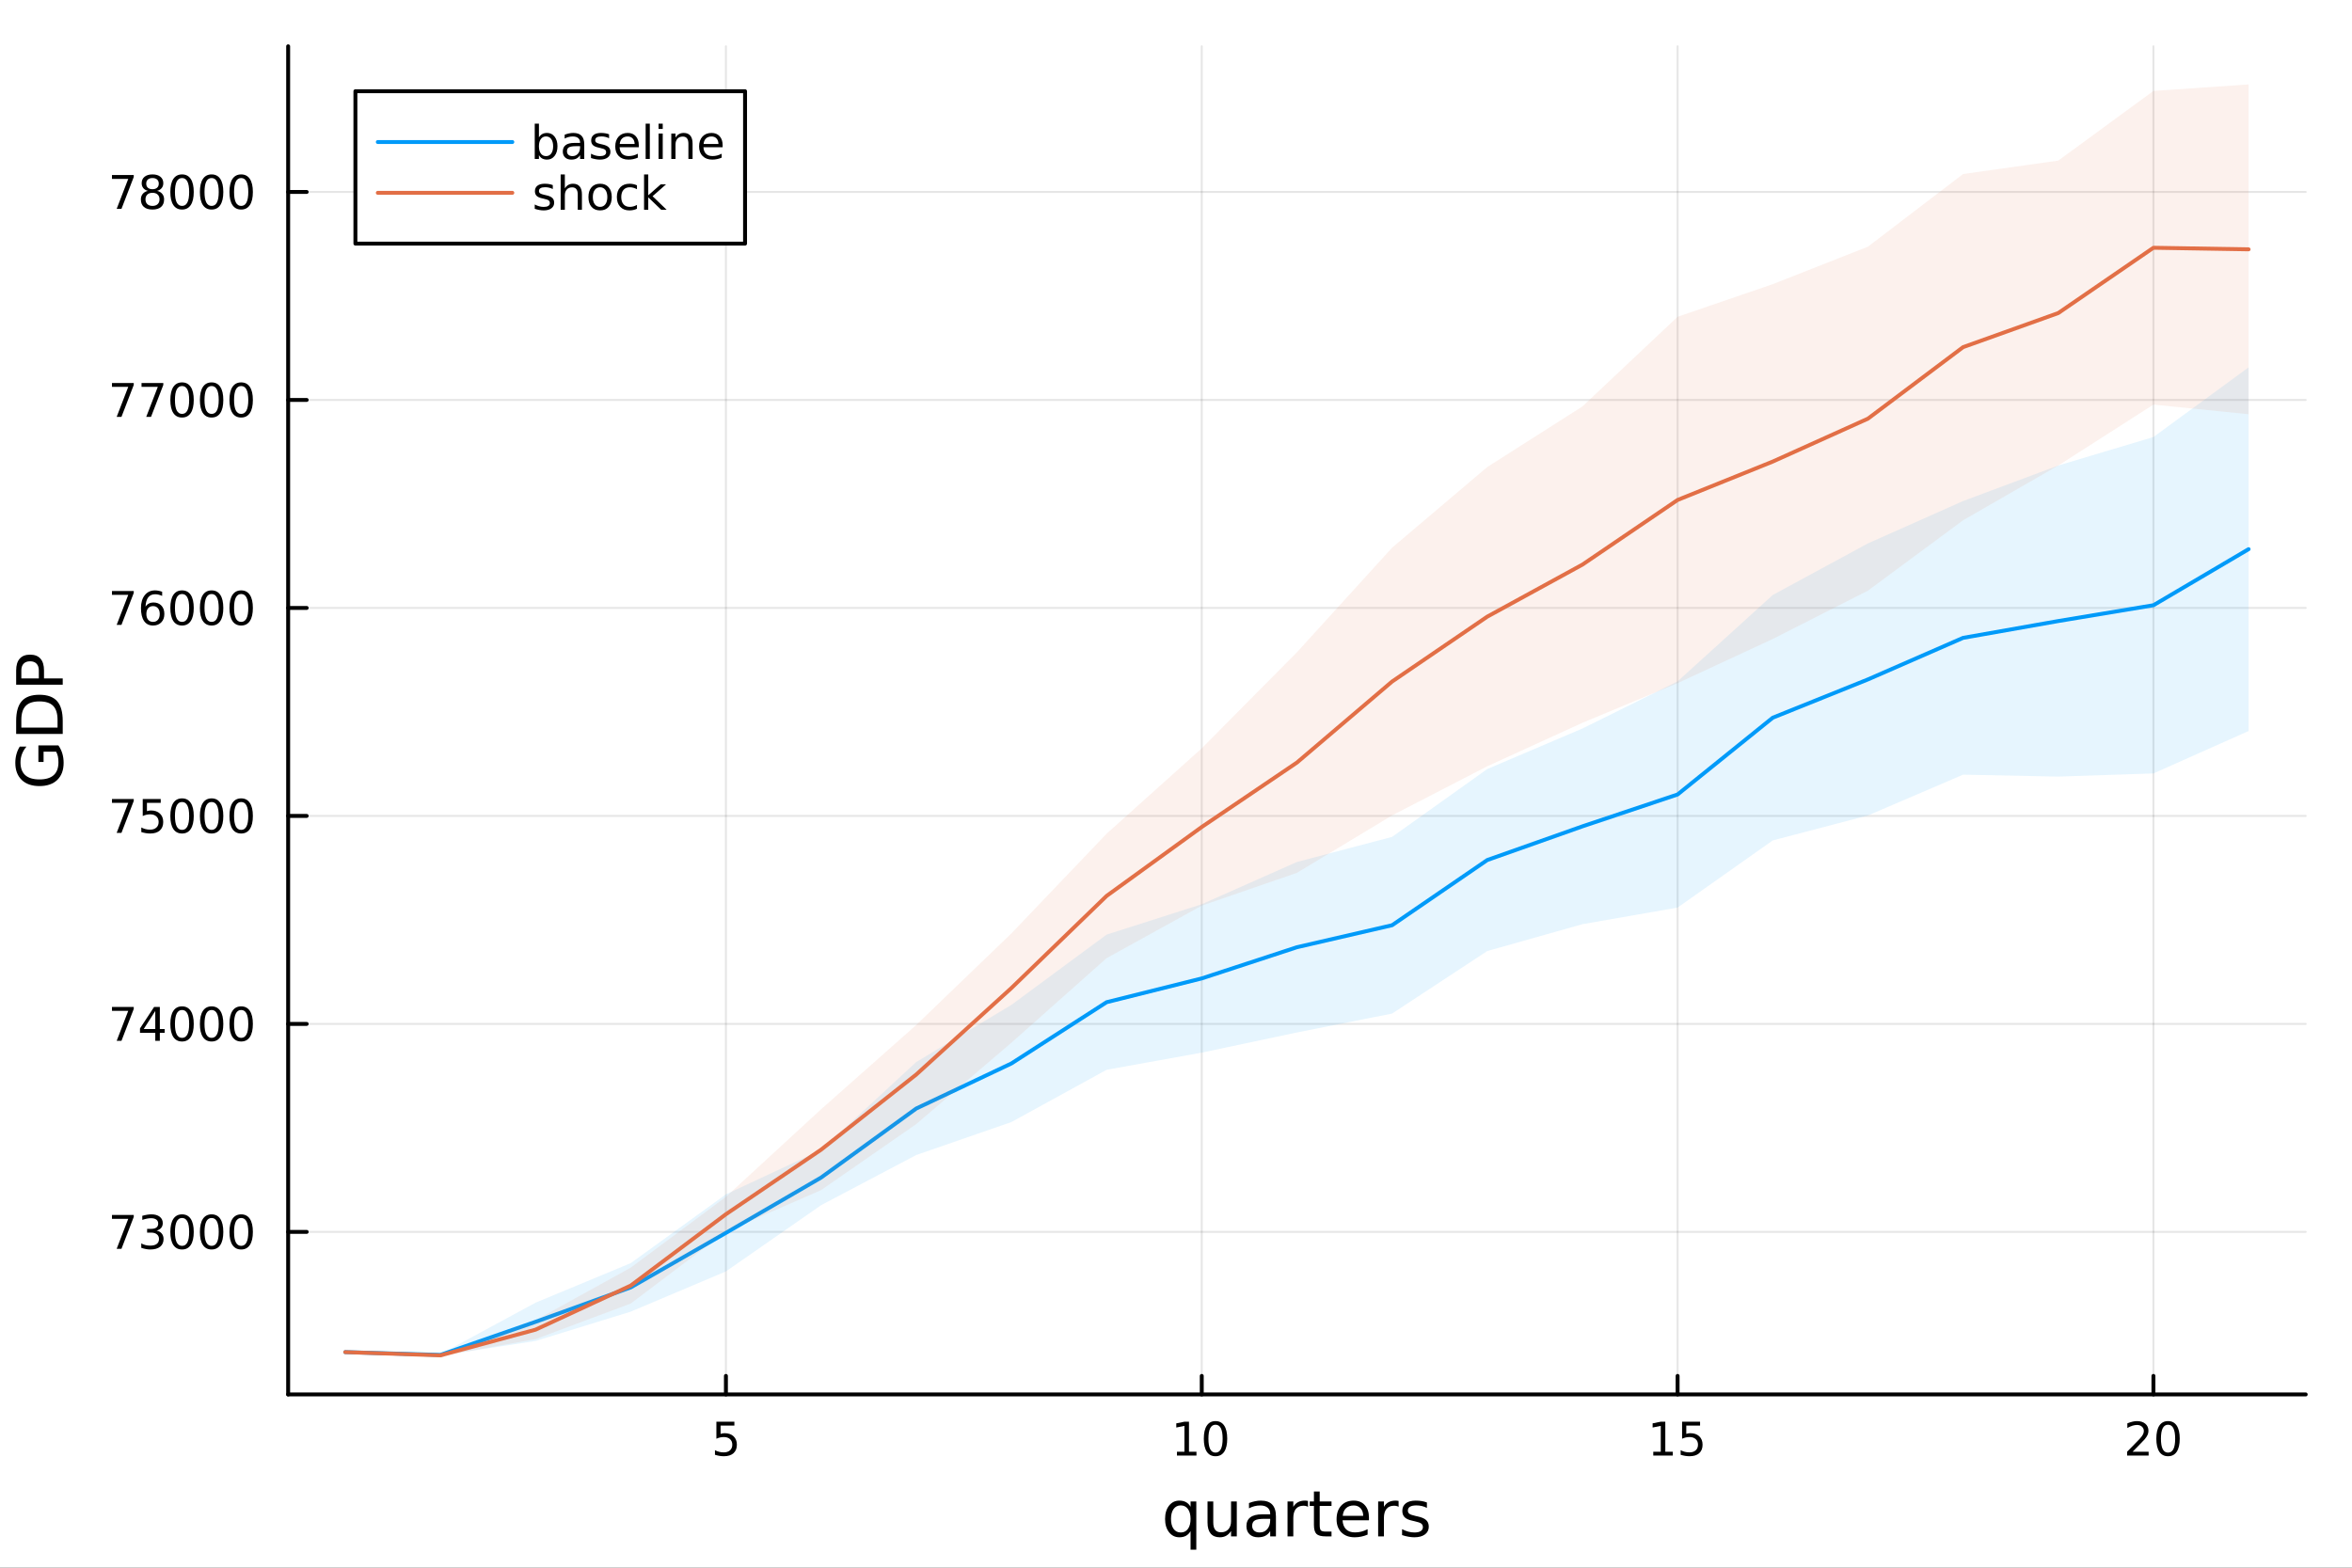 <?xml version="1.0" encoding="utf-8"?>
<svg xmlns="http://www.w3.org/2000/svg" xmlns:xlink="http://www.w3.org/1999/xlink" width="600" height="400" viewBox="0 0 2400 1600">
<rect x="0" y="0" width="2400" height="1600" fill="#333333" stroke="none"/>
<defs>
  <clipPath id="clip060">
    <rect x="0" y="0" width="2400" height="1600"/>
  </clipPath>
</defs>
<path clip-path="url(#clip060)" d="M0 1600 L2400 1600 L2400 0 L0 0  Z" fill="#ffffff" fill-rule="evenodd" fill-opacity="1"/>
<defs>
  <clipPath id="clip061">
    <rect x="480" y="0" width="1681" height="1600"/>
  </clipPath>
</defs>
<path clip-path="url(#clip060)" d="M294.033 1423.18 L2352.76 1423.18 L2352.76 47.244 L294.033 47.244  Z" fill="#ffffff" fill-rule="evenodd" fill-opacity="1"/>
<defs>
  <clipPath id="clip062">
    <rect x="294" y="47" width="2060" height="1377"/>
  </clipPath>
</defs>
<polyline clip-path="url(#clip062)" style="stroke:#000000; stroke-linecap:round; stroke-linejoin:round; stroke-width:2; stroke-opacity:0.1; fill:none" points="740.737,1423.18 740.737,47.244 "/>
<polyline clip-path="url(#clip062)" style="stroke:#000000; stroke-linecap:round; stroke-linejoin:round; stroke-width:2; stroke-opacity:0.1; fill:none" points="1226.28,1423.18 1226.28,47.244 "/>
<polyline clip-path="url(#clip062)" style="stroke:#000000; stroke-linecap:round; stroke-linejoin:round; stroke-width:2; stroke-opacity:0.1; fill:none" points="1711.83,1423.18 1711.83,47.244 "/>
<polyline clip-path="url(#clip062)" style="stroke:#000000; stroke-linecap:round; stroke-linejoin:round; stroke-width:2; stroke-opacity:0.1; fill:none" points="2197.38,1423.18 2197.38,47.244 "/>
<polyline clip-path="url(#clip062)" style="stroke:#000000; stroke-linecap:round; stroke-linejoin:round; stroke-width:2; stroke-opacity:0.1; fill:none" points="294.033,1257.29 2352.76,1257.29 "/>
<polyline clip-path="url(#clip062)" style="stroke:#000000; stroke-linecap:round; stroke-linejoin:round; stroke-width:2; stroke-opacity:0.1; fill:none" points="294.033,1045.02 2352.76,1045.02 "/>
<polyline clip-path="url(#clip062)" style="stroke:#000000; stroke-linecap:round; stroke-linejoin:round; stroke-width:2; stroke-opacity:0.1; fill:none" points="294.033,832.74 2352.76,832.74 "/>
<polyline clip-path="url(#clip062)" style="stroke:#000000; stroke-linecap:round; stroke-linejoin:round; stroke-width:2; stroke-opacity:0.1; fill:none" points="294.033,620.464 2352.76,620.464 "/>
<polyline clip-path="url(#clip062)" style="stroke:#000000; stroke-linecap:round; stroke-linejoin:round; stroke-width:2; stroke-opacity:0.1; fill:none" points="294.033,408.188 2352.76,408.188 "/>
<polyline clip-path="url(#clip062)" style="stroke:#000000; stroke-linecap:round; stroke-linejoin:round; stroke-width:2; stroke-opacity:0.1; fill:none" points="294.033,195.912 2352.76,195.912 "/>
<polyline clip-path="url(#clip060)" style="stroke:#000000; stroke-linecap:round; stroke-linejoin:round; stroke-width:4; stroke-opacity:1; fill:none" points="294.033,1423.18 2352.76,1423.18 "/>
<polyline clip-path="url(#clip060)" style="stroke:#000000; stroke-linecap:round; stroke-linejoin:round; stroke-width:4; stroke-opacity:1; fill:none" points="740.737,1423.18 740.737,1404.28 "/>
<polyline clip-path="url(#clip060)" style="stroke:#000000; stroke-linecap:round; stroke-linejoin:round; stroke-width:4; stroke-opacity:1; fill:none" points="1226.28,1423.18 1226.28,1404.28 "/>
<polyline clip-path="url(#clip060)" style="stroke:#000000; stroke-linecap:round; stroke-linejoin:round; stroke-width:4; stroke-opacity:1; fill:none" points="1711.83,1423.18 1711.83,1404.28 "/>
<polyline clip-path="url(#clip060)" style="stroke:#000000; stroke-linecap:round; stroke-linejoin:round; stroke-width:4; stroke-opacity:1; fill:none" points="2197.38,1423.18 2197.38,1404.28 "/>
<path clip-path="url(#clip060)" d="M731.014 1451.02 L749.371 1451.02 L749.371 1454.96 L735.297 1454.96 L735.297 1463.43 Q736.315 1463.08 737.334 1462.92 Q738.352 1462.73 739.371 1462.73 Q745.158 1462.73 748.538 1465.9 Q751.917 1469.08 751.917 1474.49 Q751.917 1480.07 748.445 1483.17 Q744.973 1486.25 738.653 1486.25 Q736.477 1486.25 734.209 1485.88 Q731.964 1485.51 729.556 1484.77 L729.556 1480.07 Q731.639 1481.2 733.862 1481.76 Q736.084 1482.32 738.561 1482.32 Q742.565 1482.32 744.903 1480.21 Q747.241 1478.1 747.241 1474.49 Q747.241 1470.88 744.903 1468.77 Q742.565 1466.67 738.561 1466.67 Q736.686 1466.67 734.811 1467.08 Q732.959 1467.5 731.014 1468.38 L731.014 1451.02 Z" fill="#000000" fill-rule="nonzero" fill-opacity="1" /><path clip-path="url(#clip060)" d="M1200.97 1481.64 L1208.61 1481.64 L1208.61 1455.28 L1200.3 1456.95 L1200.3 1452.69 L1208.56 1451.02 L1213.24 1451.02 L1213.24 1481.64 L1220.88 1481.64 L1220.88 1485.58 L1200.97 1485.58 L1200.97 1481.64 Z" fill="#000000" fill-rule="nonzero" fill-opacity="1" /><path clip-path="url(#clip060)" d="M1240.32 1454.1 Q1236.71 1454.1 1234.88 1457.66 Q1233.08 1461.2 1233.08 1468.33 Q1233.08 1475.44 1234.88 1479.01 Q1236.71 1482.55 1240.32 1482.55 Q1243.96 1482.55 1245.76 1479.01 Q1247.59 1475.44 1247.59 1468.33 Q1247.59 1461.2 1245.76 1457.66 Q1243.96 1454.1 1240.32 1454.1 M1240.32 1450.39 Q1246.13 1450.39 1249.19 1455 Q1252.27 1459.58 1252.27 1468.33 Q1252.27 1477.06 1249.19 1481.67 Q1246.13 1486.25 1240.32 1486.25 Q1234.51 1486.25 1231.44 1481.67 Q1228.38 1477.06 1228.38 1468.33 Q1228.38 1459.58 1231.44 1455 Q1234.51 1450.39 1240.32 1450.39 Z" fill="#000000" fill-rule="nonzero" fill-opacity="1" /><path clip-path="url(#clip060)" d="M1687.02 1481.64 L1694.66 1481.64 L1694.66 1455.28 L1686.35 1456.95 L1686.35 1452.69 L1694.61 1451.02 L1699.29 1451.02 L1699.29 1481.64 L1706.93 1481.64 L1706.93 1485.58 L1687.02 1485.58 L1687.02 1481.64 Z" fill="#000000" fill-rule="nonzero" fill-opacity="1" /><path clip-path="url(#clip060)" d="M1716.42 1451.02 L1734.77 1451.02 L1734.77 1454.96 L1720.7 1454.96 L1720.7 1463.43 Q1721.72 1463.08 1722.74 1462.92 Q1723.75 1462.73 1724.77 1462.73 Q1730.56 1462.73 1733.94 1465.9 Q1737.32 1469.08 1737.32 1474.49 Q1737.32 1480.07 1733.85 1483.17 Q1730.37 1486.25 1724.05 1486.25 Q1721.88 1486.25 1719.61 1485.88 Q1717.36 1485.51 1714.96 1484.77 L1714.96 1480.07 Q1717.04 1481.2 1719.26 1481.76 Q1721.49 1482.32 1723.96 1482.32 Q1727.97 1482.32 1730.3 1480.21 Q1732.64 1478.1 1732.64 1474.49 Q1732.64 1470.88 1730.3 1468.77 Q1727.97 1466.67 1723.96 1466.67 Q1722.09 1466.67 1720.21 1467.08 Q1718.36 1467.5 1716.42 1468.38 L1716.42 1451.02 Z" fill="#000000" fill-rule="nonzero" fill-opacity="1" /><path clip-path="url(#clip060)" d="M2176.15 1481.64 L2192.47 1481.64 L2192.47 1485.58 L2170.53 1485.58 L2170.53 1481.64 Q2173.19 1478.89 2177.77 1474.26 Q2182.38 1469.61 2183.56 1468.27 Q2185.81 1465.74 2186.69 1464.01 Q2187.59 1462.25 2187.59 1460.56 Q2187.59 1457.8 2185.64 1456.07 Q2183.72 1454.33 2180.62 1454.33 Q2178.42 1454.33 2175.97 1455.09 Q2173.54 1455.86 2170.76 1457.41 L2170.76 1452.69 Q2173.58 1451.55 2176.04 1450.97 Q2178.49 1450.39 2180.53 1450.39 Q2185.9 1450.39 2189.09 1453.08 Q2192.29 1455.77 2192.29 1460.26 Q2192.29 1462.39 2191.48 1464.31 Q2190.69 1466.2 2188.58 1468.8 Q2188.01 1469.47 2184.9 1472.69 Q2181.8 1475.88 2176.15 1481.64 Z" fill="#000000" fill-rule="nonzero" fill-opacity="1" /><path clip-path="url(#clip060)" d="M2212.29 1454.1 Q2208.68 1454.1 2206.85 1457.66 Q2205.04 1461.2 2205.04 1468.33 Q2205.04 1475.44 2206.85 1479.01 Q2208.68 1482.55 2212.29 1482.55 Q2215.92 1482.55 2217.73 1479.01 Q2219.56 1475.44 2219.56 1468.33 Q2219.56 1461.2 2217.73 1457.66 Q2215.92 1454.1 2212.29 1454.1 M2212.29 1450.39 Q2218.1 1450.39 2221.15 1455 Q2224.23 1459.58 2224.23 1468.33 Q2224.23 1477.06 2221.15 1481.67 Q2218.1 1486.25 2212.29 1486.25 Q2206.48 1486.25 2203.4 1481.67 Q2200.34 1477.06 2200.34 1468.33 Q2200.34 1459.58 2203.4 1455 Q2206.48 1450.39 2212.29 1450.39 Z" fill="#000000" fill-rule="nonzero" fill-opacity="1" /><path clip-path="url(#clip060)" d="M1194.9 1550.25 Q1194.9 1556.71 1197.54 1560.4 Q1200.22 1564.07 1204.86 1564.07 Q1209.51 1564.07 1212.19 1560.4 Q1214.86 1556.71 1214.86 1550.25 Q1214.86 1543.79 1212.19 1540.13 Q1209.51 1536.44 1204.86 1536.44 Q1200.22 1536.44 1197.54 1540.13 Q1194.9 1543.79 1194.9 1550.25 M1214.86 1562.7 Q1213.01 1565.88 1210.18 1567.44 Q1207.38 1568.97 1203.43 1568.97 Q1196.97 1568.97 1192.9 1563.81 Q1188.86 1558.65 1188.86 1550.25 Q1188.86 1541.85 1192.9 1536.69 Q1196.97 1531.54 1203.43 1531.54 Q1207.38 1531.54 1210.18 1533.1 Q1213.01 1534.62 1214.86 1537.81 L1214.86 1532.4 L1220.72 1532.4 L1220.72 1581.6 L1214.86 1581.6 L1214.86 1562.7 Z" fill="#000000" fill-rule="nonzero" fill-opacity="1" /><path clip-path="url(#clip060)" d="M1232.17 1553.98 L1232.17 1532.4 L1238.03 1532.4 L1238.03 1553.75 Q1238.03 1558.81 1240 1561.36 Q1241.98 1563.87 1245.92 1563.87 Q1250.67 1563.87 1253.4 1560.85 Q1256.17 1557.83 1256.17 1552.61 L1256.17 1532.4 L1262.03 1532.4 L1262.03 1568.04 L1256.17 1568.04 L1256.17 1562.57 Q1254.04 1565.82 1251.21 1567.41 Q1248.41 1568.97 1244.68 1568.97 Q1238.54 1568.97 1235.36 1565.15 Q1232.17 1561.33 1232.17 1553.98 M1246.91 1531.54 L1246.91 1531.54 Z" fill="#000000" fill-rule="nonzero" fill-opacity="1" /><path clip-path="url(#clip060)" d="M1290.29 1550.12 Q1283.19 1550.12 1280.46 1551.75 Q1277.72 1553.37 1277.72 1557.29 Q1277.72 1560.4 1279.76 1562.25 Q1281.83 1564.07 1285.36 1564.07 Q1290.23 1564.07 1293.16 1560.63 Q1296.12 1557.16 1296.12 1551.43 L1296.12 1550.12 L1290.29 1550.12 M1301.97 1547.71 L1301.97 1568.04 L1296.12 1568.04 L1296.12 1562.63 Q1294.11 1565.88 1291.12 1567.44 Q1288.13 1568.97 1283.8 1568.97 Q1278.33 1568.97 1275.08 1565.91 Q1271.86 1562.82 1271.86 1557.67 Q1271.86 1551.65 1275.87 1548.6 Q1279.92 1545.54 1287.91 1545.54 L1296.12 1545.54 L1296.12 1544.97 Q1296.12 1540.93 1293.44 1538.73 Q1290.8 1536.5 1286 1536.5 Q1282.94 1536.5 1280.04 1537.23 Q1277.15 1537.97 1274.47 1539.43 L1274.47 1534.02 Q1277.69 1532.78 1280.71 1532.17 Q1283.74 1531.54 1286.6 1531.54 Q1294.33 1531.54 1298.15 1535.55 Q1301.97 1539.56 1301.97 1547.71 Z" fill="#000000" fill-rule="nonzero" fill-opacity="1" /><path clip-path="url(#clip060)" d="M1334.69 1537.87 Q1333.71 1537.3 1332.53 1537.04 Q1331.38 1536.76 1329.98 1536.76 Q1325.02 1536.76 1322.34 1540 Q1319.7 1543.22 1319.7 1549.27 L1319.7 1568.04 L1313.81 1568.04 L1313.81 1532.4 L1319.7 1532.4 L1319.7 1537.93 Q1321.55 1534.69 1324.51 1533.13 Q1327.47 1531.54 1331.7 1531.54 Q1332.31 1531.54 1333.04 1531.63 Q1333.77 1531.7 1334.66 1531.85 L1334.69 1537.87 Z" fill="#000000" fill-rule="nonzero" fill-opacity="1" /><path clip-path="url(#clip060)" d="M1346.63 1522.27 L1346.63 1532.4 L1358.69 1532.4 L1358.69 1536.95 L1346.63 1536.95 L1346.63 1556.3 Q1346.63 1560.66 1347.81 1561.9 Q1349.02 1563.14 1352.68 1563.14 L1358.69 1563.14 L1358.69 1568.04 L1352.68 1568.04 Q1345.9 1568.04 1343.32 1565.53 Q1340.74 1562.98 1340.74 1556.3 L1340.74 1536.95 L1336.44 1536.95 L1336.44 1532.4 L1340.74 1532.4 L1340.74 1522.27 L1346.63 1522.27 Z" fill="#000000" fill-rule="nonzero" fill-opacity="1" /><path clip-path="url(#clip060)" d="M1396.89 1548.76 L1396.89 1551.62 L1369.96 1551.62 Q1370.34 1557.67 1373.59 1560.85 Q1376.87 1564 1382.69 1564 Q1386.06 1564 1389.22 1563.17 Q1392.4 1562.35 1395.52 1560.69 L1395.52 1566.23 Q1392.37 1567.57 1389.06 1568.27 Q1385.75 1568.97 1382.34 1568.97 Q1373.81 1568.97 1368.81 1564 Q1363.85 1559.04 1363.85 1550.57 Q1363.85 1541.82 1368.56 1536.69 Q1373.3 1531.54 1381.32 1531.54 Q1388.52 1531.54 1392.68 1536.18 Q1396.89 1540.8 1396.89 1548.76 M1391.03 1547.04 Q1390.97 1542.23 1388.32 1539.37 Q1385.71 1536.5 1381.39 1536.5 Q1376.48 1536.5 1373.52 1539.27 Q1370.6 1542.04 1370.15 1547.07 L1391.03 1547.04 Z" fill="#000000" fill-rule="nonzero" fill-opacity="1" /><path clip-path="url(#clip060)" d="M1427.16 1537.87 Q1426.17 1537.3 1424.99 1537.04 Q1423.85 1536.76 1422.44 1536.76 Q1417.48 1536.76 1414.81 1540 Q1412.16 1543.22 1412.16 1549.27 L1412.16 1568.04 L1406.28 1568.04 L1406.28 1532.4 L1412.16 1532.4 L1412.16 1537.93 Q1414.01 1534.69 1416.97 1533.13 Q1419.93 1531.54 1424.16 1531.54 Q1424.77 1531.54 1425.5 1531.63 Q1426.23 1531.7 1427.12 1531.85 L1427.16 1537.87 Z" fill="#000000" fill-rule="nonzero" fill-opacity="1" /><path clip-path="url(#clip060)" d="M1456.02 1533.45 L1456.02 1538.98 Q1453.54 1537.71 1450.87 1537.07 Q1448.19 1536.44 1445.33 1536.44 Q1440.97 1536.44 1438.77 1537.77 Q1436.61 1539.11 1436.61 1541.79 Q1436.61 1543.82 1438.17 1545 Q1439.73 1546.15 1444.44 1547.2 L1446.44 1547.64 Q1452.68 1548.98 1455.29 1551.43 Q1457.93 1553.85 1457.93 1558.21 Q1457.93 1563.17 1453.99 1566.07 Q1450.07 1568.97 1443.2 1568.97 Q1440.33 1568.97 1437.21 1568.39 Q1434.13 1567.85 1430.69 1566.74 L1430.69 1560.69 Q1433.93 1562.38 1437.09 1563.24 Q1440.24 1564.07 1443.32 1564.07 Q1447.46 1564.07 1449.69 1562.66 Q1451.92 1561.23 1451.92 1558.65 Q1451.92 1556.27 1450.29 1554.99 Q1448.7 1553.72 1443.26 1552.54 L1441.22 1552.07 Q1435.78 1550.92 1433.36 1548.56 Q1430.94 1546.18 1430.94 1542.04 Q1430.94 1537.01 1434.51 1534.27 Q1438.07 1531.54 1444.63 1531.54 Q1447.88 1531.54 1450.74 1532.01 Q1453.6 1532.49 1456.02 1533.45 Z" fill="#000000" fill-rule="nonzero" fill-opacity="1" /><polyline clip-path="url(#clip060)" style="stroke:#000000; stroke-linecap:round; stroke-linejoin:round; stroke-width:4; stroke-opacity:1; fill:none" points="294.033,1423.18 294.033,47.244 "/>
<polyline clip-path="url(#clip060)" style="stroke:#000000; stroke-linecap:round; stroke-linejoin:round; stroke-width:4; stroke-opacity:1; fill:none" points="294.033,1257.29 312.93,1257.29 "/>
<polyline clip-path="url(#clip060)" style="stroke:#000000; stroke-linecap:round; stroke-linejoin:round; stroke-width:4; stroke-opacity:1; fill:none" points="294.033,1045.02 312.93,1045.02 "/>
<polyline clip-path="url(#clip060)" style="stroke:#000000; stroke-linecap:round; stroke-linejoin:round; stroke-width:4; stroke-opacity:1; fill:none" points="294.033,832.74 312.93,832.74 "/>
<polyline clip-path="url(#clip060)" style="stroke:#000000; stroke-linecap:round; stroke-linejoin:round; stroke-width:4; stroke-opacity:1; fill:none" points="294.033,620.464 312.93,620.464 "/>
<polyline clip-path="url(#clip060)" style="stroke:#000000; stroke-linecap:round; stroke-linejoin:round; stroke-width:4; stroke-opacity:1; fill:none" points="294.033,408.188 312.93,408.188 "/>
<polyline clip-path="url(#clip060)" style="stroke:#000000; stroke-linecap:round; stroke-linejoin:round; stroke-width:4; stroke-opacity:1; fill:none" points="294.033,195.912 312.93,195.912 "/>
<path clip-path="url(#clip060)" d="M114.26 1240.01 L136.482 1240.01 L136.482 1242 L123.936 1274.57 L119.052 1274.57 L130.857 1243.95 L114.26 1243.95 L114.26 1240.01 Z" fill="#000000" fill-rule="nonzero" fill-opacity="1" /><path clip-path="url(#clip060)" d="M159.769 1255.94 Q163.126 1256.66 165.001 1258.92 Q166.899 1261.19 166.899 1264.53 Q166.899 1269.64 163.38 1272.44 Q159.862 1275.24 153.38 1275.24 Q151.204 1275.24 148.89 1274.8 Q146.598 1274.39 144.144 1273.53 L144.144 1269.02 Q146.089 1270.15 148.403 1270.73 Q150.718 1271.31 153.241 1271.31 Q157.64 1271.31 159.931 1269.57 Q162.246 1267.84 162.246 1264.53 Q162.246 1261.47 160.093 1259.76 Q157.964 1258.02 154.144 1258.02 L150.116 1258.02 L150.116 1254.18 L154.329 1254.18 Q157.778 1254.18 159.607 1252.81 Q161.436 1251.42 161.436 1248.83 Q161.436 1246.17 159.538 1244.76 Q157.663 1243.32 154.144 1243.32 Q152.223 1243.32 150.024 1243.74 Q147.825 1244.16 145.186 1245.03 L145.186 1240.87 Q147.848 1240.13 150.163 1239.76 Q152.501 1239.39 154.561 1239.39 Q159.885 1239.39 162.987 1241.82 Q166.089 1244.22 166.089 1248.35 Q166.089 1251.22 164.445 1253.21 Q162.802 1255.17 159.769 1255.94 Z" fill="#000000" fill-rule="nonzero" fill-opacity="1" /><path clip-path="url(#clip060)" d="M185.764 1243.09 Q182.153 1243.09 180.325 1246.66 Q178.519 1250.2 178.519 1257.33 Q178.519 1264.43 180.325 1268 Q182.153 1271.54 185.764 1271.54 Q189.399 1271.54 191.204 1268 Q193.033 1264.43 193.033 1257.33 Q193.033 1250.2 191.204 1246.66 Q189.399 1243.09 185.764 1243.09 M185.764 1239.39 Q191.575 1239.39 194.63 1243.99 Q197.709 1248.58 197.709 1257.33 Q197.709 1266.05 194.63 1270.66 Q191.575 1275.24 185.764 1275.24 Q179.954 1275.24 176.876 1270.66 Q173.82 1266.05 173.82 1257.33 Q173.82 1248.58 176.876 1243.99 Q179.954 1239.39 185.764 1239.39 Z" fill="#000000" fill-rule="nonzero" fill-opacity="1" /><path clip-path="url(#clip060)" d="M215.926 1243.09 Q212.315 1243.09 210.486 1246.66 Q208.681 1250.2 208.681 1257.33 Q208.681 1264.43 210.486 1268 Q212.315 1271.54 215.926 1271.54 Q219.561 1271.54 221.366 1268 Q223.195 1264.43 223.195 1257.33 Q223.195 1250.2 221.366 1246.66 Q219.561 1243.09 215.926 1243.09 M215.926 1239.39 Q221.736 1239.39 224.792 1243.99 Q227.871 1248.58 227.871 1257.33 Q227.871 1266.05 224.792 1270.66 Q221.736 1275.24 215.926 1275.24 Q210.116 1275.24 207.037 1270.66 Q203.982 1266.05 203.982 1257.33 Q203.982 1248.58 207.037 1243.99 Q210.116 1239.39 215.926 1239.39 Z" fill="#000000" fill-rule="nonzero" fill-opacity="1" /><path clip-path="url(#clip060)" d="M246.088 1243.09 Q242.477 1243.09 240.648 1246.66 Q238.843 1250.2 238.843 1257.33 Q238.843 1264.43 240.648 1268 Q242.477 1271.54 246.088 1271.54 Q249.722 1271.54 251.528 1268 Q253.357 1264.43 253.357 1257.33 Q253.357 1250.2 251.528 1246.66 Q249.722 1243.09 246.088 1243.09 M246.088 1239.39 Q251.898 1239.39 254.954 1243.99 Q258.033 1248.58 258.033 1257.33 Q258.033 1266.05 254.954 1270.66 Q251.898 1275.24 246.088 1275.24 Q240.278 1275.24 237.199 1270.66 Q234.144 1266.05 234.144 1257.33 Q234.144 1248.58 237.199 1243.99 Q240.278 1239.39 246.088 1239.39 Z" fill="#000000" fill-rule="nonzero" fill-opacity="1" /><path clip-path="url(#clip060)" d="M114.26 1027.74 L136.482 1027.74 L136.482 1029.73 L123.936 1062.3 L119.052 1062.3 L130.857 1031.67 L114.26 1031.67 L114.26 1027.74 Z" fill="#000000" fill-rule="nonzero" fill-opacity="1" /><path clip-path="url(#clip060)" d="M158.45 1031.81 L146.644 1050.26 L158.45 1050.26 L158.45 1031.81 M157.223 1027.74 L163.102 1027.74 L163.102 1050.26 L168.033 1050.26 L168.033 1054.15 L163.102 1054.15 L163.102 1062.3 L158.45 1062.3 L158.45 1054.15 L142.848 1054.15 L142.848 1049.63 L157.223 1027.74 Z" fill="#000000" fill-rule="nonzero" fill-opacity="1" /><path clip-path="url(#clip060)" d="M185.764 1030.81 Q182.153 1030.81 180.325 1034.38 Q178.519 1037.92 178.519 1045.05 Q178.519 1052.16 180.325 1055.72 Q182.153 1059.26 185.764 1059.26 Q189.399 1059.26 191.204 1055.72 Q193.033 1052.16 193.033 1045.05 Q193.033 1037.92 191.204 1034.38 Q189.399 1030.81 185.764 1030.81 M185.764 1027.11 Q191.575 1027.11 194.63 1031.72 Q197.709 1036.3 197.709 1045.05 Q197.709 1053.78 194.63 1058.38 Q191.575 1062.97 185.764 1062.97 Q179.954 1062.97 176.876 1058.38 Q173.82 1053.78 173.82 1045.05 Q173.82 1036.3 176.876 1031.72 Q179.954 1027.11 185.764 1027.11 Z" fill="#000000" fill-rule="nonzero" fill-opacity="1" /><path clip-path="url(#clip060)" d="M215.926 1030.81 Q212.315 1030.81 210.486 1034.38 Q208.681 1037.92 208.681 1045.05 Q208.681 1052.16 210.486 1055.72 Q212.315 1059.26 215.926 1059.26 Q219.561 1059.26 221.366 1055.72 Q223.195 1052.16 223.195 1045.05 Q223.195 1037.92 221.366 1034.38 Q219.561 1030.81 215.926 1030.81 M215.926 1027.11 Q221.736 1027.11 224.792 1031.72 Q227.871 1036.3 227.871 1045.05 Q227.871 1053.78 224.792 1058.38 Q221.736 1062.97 215.926 1062.97 Q210.116 1062.97 207.037 1058.38 Q203.982 1053.78 203.982 1045.05 Q203.982 1036.3 207.037 1031.72 Q210.116 1027.11 215.926 1027.11 Z" fill="#000000" fill-rule="nonzero" fill-opacity="1" /><path clip-path="url(#clip060)" d="M246.088 1030.81 Q242.477 1030.81 240.648 1034.38 Q238.843 1037.92 238.843 1045.05 Q238.843 1052.16 240.648 1055.72 Q242.477 1059.26 246.088 1059.26 Q249.722 1059.26 251.528 1055.72 Q253.357 1052.16 253.357 1045.05 Q253.357 1037.92 251.528 1034.38 Q249.722 1030.81 246.088 1030.81 M246.088 1027.11 Q251.898 1027.11 254.954 1031.72 Q258.033 1036.3 258.033 1045.05 Q258.033 1053.78 254.954 1058.38 Q251.898 1062.97 246.088 1062.97 Q240.278 1062.97 237.199 1058.38 Q234.144 1053.78 234.144 1045.05 Q234.144 1036.3 237.199 1031.72 Q240.278 1027.11 246.088 1027.11 Z" fill="#000000" fill-rule="nonzero" fill-opacity="1" /><path clip-path="url(#clip060)" d="M114.26 815.46 L136.482 815.46 L136.482 817.451 L123.936 850.02 L119.052 850.02 L130.857 819.395 L114.26 819.395 L114.26 815.46 Z" fill="#000000" fill-rule="nonzero" fill-opacity="1" /><path clip-path="url(#clip060)" d="M145.649 815.46 L164.005 815.46 L164.005 819.395 L149.931 819.395 L149.931 827.867 Q150.95 827.52 151.968 827.358 Q152.987 827.173 154.005 827.173 Q159.792 827.173 163.172 830.344 Q166.552 833.515 166.552 838.932 Q166.552 844.511 163.079 847.612 Q159.607 850.691 153.288 850.691 Q151.112 850.691 148.843 850.321 Q146.598 849.95 144.191 849.21 L144.191 844.511 Q146.274 845.645 148.496 846.2 Q150.718 846.756 153.195 846.756 Q157.2 846.756 159.538 844.649 Q161.876 842.543 161.876 838.932 Q161.876 835.321 159.538 833.214 Q157.2 831.108 153.195 831.108 Q151.32 831.108 149.445 831.525 Q147.593 831.941 145.649 832.821 L145.649 815.46 Z" fill="#000000" fill-rule="nonzero" fill-opacity="1" /><path clip-path="url(#clip060)" d="M185.764 818.538 Q182.153 818.538 180.325 822.103 Q178.519 825.645 178.519 832.775 Q178.519 839.881 180.325 843.446 Q182.153 846.987 185.764 846.987 Q189.399 846.987 191.204 843.446 Q193.033 839.881 193.033 832.775 Q193.033 825.645 191.204 822.103 Q189.399 818.538 185.764 818.538 M185.764 814.835 Q191.575 814.835 194.63 819.441 Q197.709 824.025 197.709 832.775 Q197.709 841.501 194.63 846.108 Q191.575 850.691 185.764 850.691 Q179.954 850.691 176.876 846.108 Q173.82 841.501 173.82 832.775 Q173.82 824.025 176.876 819.441 Q179.954 814.835 185.764 814.835 Z" fill="#000000" fill-rule="nonzero" fill-opacity="1" /><path clip-path="url(#clip060)" d="M215.926 818.538 Q212.315 818.538 210.486 822.103 Q208.681 825.645 208.681 832.775 Q208.681 839.881 210.486 843.446 Q212.315 846.987 215.926 846.987 Q219.561 846.987 221.366 843.446 Q223.195 839.881 223.195 832.775 Q223.195 825.645 221.366 822.103 Q219.561 818.538 215.926 818.538 M215.926 814.835 Q221.736 814.835 224.792 819.441 Q227.871 824.025 227.871 832.775 Q227.871 841.501 224.792 846.108 Q221.736 850.691 215.926 850.691 Q210.116 850.691 207.037 846.108 Q203.982 841.501 203.982 832.775 Q203.982 824.025 207.037 819.441 Q210.116 814.835 215.926 814.835 Z" fill="#000000" fill-rule="nonzero" fill-opacity="1" /><path clip-path="url(#clip060)" d="M246.088 818.538 Q242.477 818.538 240.648 822.103 Q238.843 825.645 238.843 832.775 Q238.843 839.881 240.648 843.446 Q242.477 846.987 246.088 846.987 Q249.722 846.987 251.528 843.446 Q253.357 839.881 253.357 832.775 Q253.357 825.645 251.528 822.103 Q249.722 818.538 246.088 818.538 M246.088 814.835 Q251.898 814.835 254.954 819.441 Q258.033 824.025 258.033 832.775 Q258.033 841.501 254.954 846.108 Q251.898 850.691 246.088 850.691 Q240.278 850.691 237.199 846.108 Q234.144 841.501 234.144 832.775 Q234.144 824.025 237.199 819.441 Q240.278 814.835 246.088 814.835 Z" fill="#000000" fill-rule="nonzero" fill-opacity="1" /><path clip-path="url(#clip060)" d="M114.26 603.184 L136.482 603.184 L136.482 605.174 L123.936 637.744 L119.052 637.744 L130.857 607.119 L114.26 607.119 L114.26 603.184 Z" fill="#000000" fill-rule="nonzero" fill-opacity="1" /><path clip-path="url(#clip060)" d="M156.181 618.6 Q153.033 618.6 151.181 620.753 Q149.353 622.906 149.353 626.656 Q149.353 630.383 151.181 632.559 Q153.033 634.711 156.181 634.711 Q159.329 634.711 161.158 632.559 Q163.01 630.383 163.01 626.656 Q163.01 622.906 161.158 620.753 Q159.329 618.6 156.181 618.6 M165.464 603.948 L165.464 608.207 Q163.704 607.374 161.899 606.934 Q160.116 606.494 158.357 606.494 Q153.728 606.494 151.274 609.619 Q148.843 612.744 148.496 619.063 Q149.862 617.049 151.922 615.985 Q153.982 614.897 156.459 614.897 Q161.667 614.897 164.677 618.068 Q167.709 621.216 167.709 626.656 Q167.709 631.98 164.561 635.197 Q161.413 638.415 156.181 638.415 Q150.186 638.415 147.015 633.832 Q143.843 629.225 143.843 620.498 Q143.843 612.304 147.732 607.443 Q151.621 602.559 158.172 602.559 Q159.931 602.559 161.714 602.906 Q163.519 603.253 165.464 603.948 Z" fill="#000000" fill-rule="nonzero" fill-opacity="1" /><path clip-path="url(#clip060)" d="M185.764 606.262 Q182.153 606.262 180.325 609.827 Q178.519 613.369 178.519 620.498 Q178.519 627.605 180.325 631.17 Q182.153 634.711 185.764 634.711 Q189.399 634.711 191.204 631.17 Q193.033 627.605 193.033 620.498 Q193.033 613.369 191.204 609.827 Q189.399 606.262 185.764 606.262 M185.764 602.559 Q191.575 602.559 194.63 607.165 Q197.709 611.749 197.709 620.498 Q197.709 629.225 194.63 633.832 Q191.575 638.415 185.764 638.415 Q179.954 638.415 176.876 633.832 Q173.82 629.225 173.82 620.498 Q173.82 611.749 176.876 607.165 Q179.954 602.559 185.764 602.559 Z" fill="#000000" fill-rule="nonzero" fill-opacity="1" /><path clip-path="url(#clip060)" d="M215.926 606.262 Q212.315 606.262 210.486 609.827 Q208.681 613.369 208.681 620.498 Q208.681 627.605 210.486 631.17 Q212.315 634.711 215.926 634.711 Q219.561 634.711 221.366 631.17 Q223.195 627.605 223.195 620.498 Q223.195 613.369 221.366 609.827 Q219.561 606.262 215.926 606.262 M215.926 602.559 Q221.736 602.559 224.792 607.165 Q227.871 611.749 227.871 620.498 Q227.871 629.225 224.792 633.832 Q221.736 638.415 215.926 638.415 Q210.116 638.415 207.037 633.832 Q203.982 629.225 203.982 620.498 Q203.982 611.749 207.037 607.165 Q210.116 602.559 215.926 602.559 Z" fill="#000000" fill-rule="nonzero" fill-opacity="1" /><path clip-path="url(#clip060)" d="M246.088 606.262 Q242.477 606.262 240.648 609.827 Q238.843 613.369 238.843 620.498 Q238.843 627.605 240.648 631.17 Q242.477 634.711 246.088 634.711 Q249.722 634.711 251.528 631.17 Q253.357 627.605 253.357 620.498 Q253.357 613.369 251.528 609.827 Q249.722 606.262 246.088 606.262 M246.088 602.559 Q251.898 602.559 254.954 607.165 Q258.033 611.749 258.033 620.498 Q258.033 629.225 254.954 633.832 Q251.898 638.415 246.088 638.415 Q240.278 638.415 237.199 633.832 Q234.144 629.225 234.144 620.498 Q234.144 611.749 237.199 607.165 Q240.278 602.559 246.088 602.559 Z" fill="#000000" fill-rule="nonzero" fill-opacity="1" /><path clip-path="url(#clip060)" d="M114.26 390.908 L136.482 390.908 L136.482 392.898 L123.936 425.468 L119.052 425.468 L130.857 394.843 L114.26 394.843 L114.26 390.908 Z" fill="#000000" fill-rule="nonzero" fill-opacity="1" /><path clip-path="url(#clip060)" d="M144.422 390.908 L166.644 390.908 L166.644 392.898 L154.098 425.468 L149.214 425.468 L161.019 394.843 L144.422 394.843 L144.422 390.908 Z" fill="#000000" fill-rule="nonzero" fill-opacity="1" /><path clip-path="url(#clip060)" d="M185.764 393.986 Q182.153 393.986 180.325 397.551 Q178.519 401.093 178.519 408.222 Q178.519 415.329 180.325 418.894 Q182.153 422.435 185.764 422.435 Q189.399 422.435 191.204 418.894 Q193.033 415.329 193.033 408.222 Q193.033 401.093 191.204 397.551 Q189.399 393.986 185.764 393.986 M185.764 390.283 Q191.575 390.283 194.63 394.889 Q197.709 399.473 197.709 408.222 Q197.709 416.949 194.63 421.556 Q191.575 426.139 185.764 426.139 Q179.954 426.139 176.876 421.556 Q173.82 416.949 173.82 408.222 Q173.82 399.473 176.876 394.889 Q179.954 390.283 185.764 390.283 Z" fill="#000000" fill-rule="nonzero" fill-opacity="1" /><path clip-path="url(#clip060)" d="M215.926 393.986 Q212.315 393.986 210.486 397.551 Q208.681 401.093 208.681 408.222 Q208.681 415.329 210.486 418.894 Q212.315 422.435 215.926 422.435 Q219.561 422.435 221.366 418.894 Q223.195 415.329 223.195 408.222 Q223.195 401.093 221.366 397.551 Q219.561 393.986 215.926 393.986 M215.926 390.283 Q221.736 390.283 224.792 394.889 Q227.871 399.473 227.871 408.222 Q227.871 416.949 224.792 421.556 Q221.736 426.139 215.926 426.139 Q210.116 426.139 207.037 421.556 Q203.982 416.949 203.982 408.222 Q203.982 399.473 207.037 394.889 Q210.116 390.283 215.926 390.283 Z" fill="#000000" fill-rule="nonzero" fill-opacity="1" /><path clip-path="url(#clip060)" d="M246.088 393.986 Q242.477 393.986 240.648 397.551 Q238.843 401.093 238.843 408.222 Q238.843 415.329 240.648 418.894 Q242.477 422.435 246.088 422.435 Q249.722 422.435 251.528 418.894 Q253.357 415.329 253.357 408.222 Q253.357 401.093 251.528 397.551 Q249.722 393.986 246.088 393.986 M246.088 390.283 Q251.898 390.283 254.954 394.889 Q258.033 399.473 258.033 408.222 Q258.033 416.949 254.954 421.556 Q251.898 426.139 246.088 426.139 Q240.278 426.139 237.199 421.556 Q234.144 416.949 234.144 408.222 Q234.144 399.473 237.199 394.889 Q240.278 390.283 246.088 390.283 Z" fill="#000000" fill-rule="nonzero" fill-opacity="1" /><path clip-path="url(#clip060)" d="M114.26 178.632 L136.482 178.632 L136.482 180.622 L123.936 213.192 L119.052 213.192 L130.857 182.567 L114.26 182.567 L114.26 178.632 Z" fill="#000000" fill-rule="nonzero" fill-opacity="1" /><path clip-path="url(#clip060)" d="M155.603 196.78 Q152.269 196.78 150.348 198.562 Q148.45 200.345 148.45 203.47 Q148.45 206.595 150.348 208.377 Q152.269 210.159 155.603 210.159 Q158.936 210.159 160.857 208.377 Q162.778 206.571 162.778 203.47 Q162.778 200.345 160.857 198.562 Q158.959 196.78 155.603 196.78 M150.927 194.789 Q147.917 194.048 146.228 191.988 Q144.561 189.928 144.561 186.965 Q144.561 182.821 147.501 180.414 Q150.464 178.007 155.603 178.007 Q160.765 178.007 163.704 180.414 Q166.644 182.821 166.644 186.965 Q166.644 189.928 164.954 191.988 Q163.288 194.048 160.302 194.789 Q163.681 195.576 165.556 197.868 Q167.454 200.159 167.454 203.47 Q167.454 208.493 164.376 211.178 Q161.32 213.863 155.603 213.863 Q149.885 213.863 146.806 211.178 Q143.751 208.493 143.751 203.47 Q143.751 200.159 145.649 197.868 Q147.547 195.576 150.927 194.789 M149.214 187.405 Q149.214 190.09 150.88 191.595 Q152.57 193.099 155.603 193.099 Q158.612 193.099 160.302 191.595 Q162.015 190.09 162.015 187.405 Q162.015 184.72 160.302 183.215 Q158.612 181.71 155.603 181.71 Q152.57 181.71 150.88 183.215 Q149.214 184.72 149.214 187.405 Z" fill="#000000" fill-rule="nonzero" fill-opacity="1" /><path clip-path="url(#clip060)" d="M185.764 181.71 Q182.153 181.71 180.325 185.275 Q178.519 188.817 178.519 195.946 Q178.519 203.053 180.325 206.618 Q182.153 210.159 185.764 210.159 Q189.399 210.159 191.204 206.618 Q193.033 203.053 193.033 195.946 Q193.033 188.817 191.204 185.275 Q189.399 181.71 185.764 181.71 M185.764 178.007 Q191.575 178.007 194.63 182.613 Q197.709 187.196 197.709 195.946 Q197.709 204.673 194.63 209.28 Q191.575 213.863 185.764 213.863 Q179.954 213.863 176.876 209.28 Q173.82 204.673 173.82 195.946 Q173.82 187.196 176.876 182.613 Q179.954 178.007 185.764 178.007 Z" fill="#000000" fill-rule="nonzero" fill-opacity="1" /><path clip-path="url(#clip060)" d="M215.926 181.71 Q212.315 181.71 210.486 185.275 Q208.681 188.817 208.681 195.946 Q208.681 203.053 210.486 206.618 Q212.315 210.159 215.926 210.159 Q219.561 210.159 221.366 206.618 Q223.195 203.053 223.195 195.946 Q223.195 188.817 221.366 185.275 Q219.561 181.71 215.926 181.71 M215.926 178.007 Q221.736 178.007 224.792 182.613 Q227.871 187.196 227.871 195.946 Q227.871 204.673 224.792 209.28 Q221.736 213.863 215.926 213.863 Q210.116 213.863 207.037 209.28 Q203.982 204.673 203.982 195.946 Q203.982 187.196 207.037 182.613 Q210.116 178.007 215.926 178.007 Z" fill="#000000" fill-rule="nonzero" fill-opacity="1" /><path clip-path="url(#clip060)" d="M246.088 181.71 Q242.477 181.71 240.648 185.275 Q238.843 188.817 238.843 195.946 Q238.843 203.053 240.648 206.618 Q242.477 210.159 246.088 210.159 Q249.722 210.159 251.528 206.618 Q253.357 203.053 253.357 195.946 Q253.357 188.817 251.528 185.275 Q249.722 181.71 246.088 181.71 M246.088 178.007 Q251.898 178.007 254.954 182.613 Q258.033 187.196 258.033 195.946 Q258.033 204.673 254.954 209.28 Q251.898 213.863 246.088 213.863 Q240.278 213.863 237.199 209.28 Q234.144 204.673 234.144 195.946 Q234.144 187.196 237.199 182.613 Q240.278 178.007 246.088 178.007 Z" fill="#000000" fill-rule="nonzero" fill-opacity="1" /><path clip-path="url(#clip060)" d="M57.225 767.136 L44.461 767.136 L44.461 777.639 L39.178 777.639 L39.178 760.77 L59.58 760.77 Q62.222 764.494 63.59 768.982 Q64.927 773.47 64.927 778.562 Q64.927 789.702 58.434 796.004 Q51.909 802.275 40.292 802.275 Q28.643 802.275 22.15 796.004 Q15.625 789.702 15.625 778.562 Q15.625 773.915 16.771 769.746 Q17.916 765.545 20.144 762.012 L26.988 762.012 Q23.964 765.576 22.436 769.587 Q20.908 773.597 20.908 778.021 Q20.908 786.742 25.778 791.135 Q30.648 795.495 40.292 795.495 Q49.904 795.495 54.774 791.135 Q59.644 786.742 59.644 778.021 Q59.644 774.616 59.071 771.942 Q58.466 769.268 57.225 767.136 Z" fill="#000000" fill-rule="nonzero" fill-opacity="1" /><path clip-path="url(#clip060)" d="M21.768 742.596 L58.721 742.596 L58.721 734.83 Q58.721 724.995 54.265 720.444 Q49.809 715.86 40.196 715.86 Q30.648 715.86 26.224 720.444 Q21.768 724.995 21.768 734.83 L21.768 742.596 M16.484 749.026 L16.484 735.817 Q16.484 722.003 22.245 715.542 Q27.974 709.081 40.196 709.081 Q52.482 709.081 58.243 715.574 Q64.004 722.067 64.004 735.817 L64.004 749.026 L16.484 749.026 Z" fill="#000000" fill-rule="nonzero" fill-opacity="1" /><path clip-path="url(#clip060)" d="M21.768 692.403 L39.623 692.403 L39.623 684.318 Q39.623 679.83 37.3 677.38 Q34.977 674.929 30.68 674.929 Q26.415 674.929 24.091 677.38 Q21.768 679.83 21.768 684.318 L21.768 692.403 M16.484 698.832 L16.484 684.318 Q16.484 676.329 20.113 672.255 Q23.709 668.149 30.68 668.149 Q37.714 668.149 41.31 672.255 Q44.907 676.329 44.907 684.318 L44.907 692.403 L64.004 692.403 L64.004 698.832 L16.484 698.832 Z" fill="#000000" fill-rule="nonzero" fill-opacity="1" /><path clip-path="url(#clip062)" d="M352.298 1379.99 L449.408 1383.59 L546.517 1368.62 L643.627 1338.68 L740.737 1297.6 L837.846 1230.03 L934.956 1178.82 L1032.07 1145.17 L1129.18 1091.85 L1226.28 1074.33 L1323.39 1053.75 L1420.5 1034.45 L1517.61 970.637 L1614.72 943.24 L1711.83 926.285 L1808.94 857.736 L1906.05 832.276 L2003.16 790.635 L2100.27 792.607 L2197.38 789.38 L2294.49 746.072 L2294.49 374.913 L2197.38 446.029 L2100.27 475.098 L2003.16 511.364 L1906.05 554.585 L1808.94 607.253 L1711.83 695.418 L1614.72 743.539 L1517.61 784.895 L1420.5 854.137 L1323.39 879.741 L1226.28 922.859 L1129.18 953.868 L1032.07 1025.57 L934.956 1083.9 L837.846 1173.65 L740.737 1218.95 L643.627 1289.16 L546.517 1329.51 L449.408 1382.08 L352.298 1379.99  Z" fill="#009af9" fill-rule="evenodd" fill-opacity="0.1"/>
<polyline clip-path="url(#clip062)" style="stroke:#009af9; stroke-linecap:round; stroke-linejoin:round; stroke-width:4; stroke-opacity:1; fill:none" points="352.298,1379.99 449.408,1382.83 546.517,1349.06 643.627,1313.92 740.737,1258.28 837.846,1201.84 934.956,1131.36 1032.07,1085.37 1129.18,1022.86 1226.28,998.592 1323.39,966.746 1420.5,944.296 1517.61,877.766 1614.72,843.389 1711.83,810.851 1808.94,732.495 1906.05,693.431 2003.16,651 2100.27,633.852 2197.38,617.704 2294.49,560.493 "/>
<path clip-path="url(#clip062)" d="M352.298 1379.99 L449.408 1384.24 L546.517 1366.68 L643.627 1330.4 L740.737 1256.98 L837.846 1214.64 L934.956 1147.23 L1032.07 1064.17 L1129.18 977.898 L1226.28 924.319 L1323.39 890.829 L1420.5 832.199 L1517.61 782.053 L1614.72 737.688 L1711.83 697.228 L1808.94 652.131 L1906.05 602.826 L2003.16 530.99 L2100.27 475.106 L2197.38 412.934 L2294.49 422.77 L2294.49 86.186 L2197.38 92.803 L2100.27 163.916 L2003.16 177.602 L1906.05 251.759 L1808.94 290.032 L1711.83 323.312 L1614.72 414.819 L1517.61 476.674 L1420.5 558.988 L1323.39 665.728 L1226.28 763.731 L1129.18 850.897 L1032.07 952.604 L934.956 1046.1 L837.846 1132.12 L740.737 1221.51 L643.627 1293.75 L546.517 1347.44 L449.408 1382.4 L352.298 1379.99  Z" fill="#e26f46" fill-rule="evenodd" fill-opacity="0.1"/>
<polyline clip-path="url(#clip062)" style="stroke:#e26f46; stroke-linecap:round; stroke-linejoin:round; stroke-width:4; stroke-opacity:1; fill:none" points="352.298,1379.99 449.408,1383.32 546.517,1357.06 643.627,1312.08 740.737,1239.25 837.846,1173.38 934.956,1096.67 1032.07,1008.39 1129.18,914.398 1226.28,844.025 1323.39,778.278 1420.5,695.593 1517.61,629.364 1614.72,576.253 1711.83,510.27 1808.94,471.081 1906.05,427.292 2003.16,354.296 2100.27,319.511 2197.38,252.869 2294.49,254.478 "/>
<path clip-path="url(#clip060)" d="M362.657 248.629 L760.264 248.629 L760.264 93.109 L362.657 93.109  Z" fill="#ffffff" fill-rule="evenodd" fill-opacity="1"/>
<polyline clip-path="url(#clip060)" style="stroke:#000000; stroke-linecap:round; stroke-linejoin:round; stroke-width:4; stroke-opacity:1; fill:none" points="362.657,248.629 760.264,248.629 760.264,93.109 362.657,93.109 362.657,248.629 "/>
<polyline clip-path="url(#clip060)" style="stroke:#009af9; stroke-linecap:round; stroke-linejoin:round; stroke-width:4; stroke-opacity:1; fill:none" points="385.531,144.949 522.78,144.949 "/>
<path clip-path="url(#clip060)" d="M564.427 149.289 Q564.427 144.59 562.483 141.928 Q560.562 139.243 557.182 139.243 Q553.802 139.243 551.858 141.928 Q549.937 144.59 549.937 149.289 Q549.937 153.988 551.858 156.673 Q553.802 159.335 557.182 159.335 Q560.562 159.335 562.483 156.673 Q564.427 153.988 564.427 149.289 M549.937 140.238 Q551.279 137.923 553.316 136.812 Q555.376 135.678 558.224 135.678 Q562.946 135.678 565.886 139.428 Q568.849 143.178 568.849 149.289 Q568.849 155.4 565.886 159.15 Q562.946 162.9 558.224 162.9 Q555.376 162.9 553.316 161.789 Q551.279 160.655 549.937 158.34 L549.937 162.229 L545.654 162.229 L545.654 126.21 L549.937 126.21 L549.937 140.238 Z" fill="#000000" fill-rule="nonzero" fill-opacity="1" /><path clip-path="url(#clip060)" d="M587.691 149.196 Q582.529 149.196 580.538 150.377 Q578.548 151.557 578.548 154.405 Q578.548 156.673 580.029 158.016 Q581.534 159.335 584.103 159.335 Q587.645 159.335 589.774 156.835 Q591.927 154.312 591.927 150.145 L591.927 149.196 L587.691 149.196 M596.186 147.437 L596.186 162.229 L591.927 162.229 L591.927 158.293 Q590.469 160.655 588.293 161.789 Q586.117 162.9 582.969 162.9 Q578.987 162.9 576.626 160.678 Q574.288 158.432 574.288 154.682 Q574.288 150.307 577.205 148.085 Q580.145 145.863 585.955 145.863 L591.927 145.863 L591.927 145.446 Q591.927 142.507 589.983 140.909 Q588.061 139.289 584.566 139.289 Q582.344 139.289 580.237 139.821 Q578.131 140.354 576.187 141.419 L576.187 137.483 Q578.524 136.581 580.724 136.141 Q582.923 135.678 585.006 135.678 Q590.631 135.678 593.409 138.594 Q596.186 141.511 596.186 147.437 Z" fill="#000000" fill-rule="nonzero" fill-opacity="1" /><path clip-path="url(#clip060)" d="M621.487 137.067 L621.487 141.094 Q619.682 140.169 617.737 139.706 Q615.793 139.243 613.709 139.243 Q610.538 139.243 608.941 140.215 Q607.367 141.187 607.367 143.131 Q607.367 144.613 608.501 145.469 Q609.635 146.303 613.061 147.067 L614.52 147.391 Q619.057 148.363 620.955 150.145 Q622.876 151.905 622.876 155.076 Q622.876 158.687 620.006 160.793 Q617.159 162.9 612.159 162.9 Q610.075 162.9 607.807 162.483 Q605.561 162.09 603.061 161.28 L603.061 156.881 Q605.422 158.108 607.714 158.733 Q610.006 159.335 612.251 159.335 Q615.26 159.335 616.881 158.317 Q618.501 157.275 618.501 155.4 Q618.501 153.664 617.321 152.738 Q616.163 151.812 612.205 150.956 L610.723 150.608 Q606.765 149.775 605.006 148.062 Q603.247 146.326 603.247 143.317 Q603.247 139.659 605.839 137.669 Q608.432 135.678 613.2 135.678 Q615.561 135.678 617.645 136.025 Q619.728 136.372 621.487 137.067 Z" fill="#000000" fill-rule="nonzero" fill-opacity="1" /><path clip-path="url(#clip060)" d="M651.834 148.201 L651.834 150.284 L632.251 150.284 Q632.529 154.682 634.89 156.997 Q637.274 159.289 641.51 159.289 Q643.964 159.289 646.256 158.687 Q648.57 158.085 650.839 156.881 L650.839 160.909 Q648.547 161.881 646.14 162.391 Q643.732 162.9 641.256 162.9 Q635.052 162.9 631.418 159.289 Q627.807 155.678 627.807 149.52 Q627.807 143.155 631.233 139.428 Q634.682 135.678 640.515 135.678 Q645.746 135.678 648.779 139.057 Q651.834 142.414 651.834 148.201 M647.575 146.951 Q647.529 143.456 645.607 141.372 Q643.709 139.289 640.561 139.289 Q636.996 139.289 634.844 141.303 Q632.714 143.317 632.39 146.974 L647.575 146.951 Z" fill="#000000" fill-rule="nonzero" fill-opacity="1" /><path clip-path="url(#clip060)" d="M658.825 126.21 L663.084 126.21 L663.084 162.229 L658.825 162.229 L658.825 126.21 Z" fill="#000000" fill-rule="nonzero" fill-opacity="1" /><path clip-path="url(#clip060)" d="M671.996 136.303 L676.255 136.303 L676.255 162.229 L671.996 162.229 L671.996 136.303 M671.996 126.21 L676.255 126.21 L676.255 131.604 L671.996 131.604 L671.996 126.21 Z" fill="#000000" fill-rule="nonzero" fill-opacity="1" /><path clip-path="url(#clip060)" d="M706.718 146.581 L706.718 162.229 L702.459 162.229 L702.459 146.719 Q702.459 143.039 701.024 141.21 Q699.589 139.382 696.718 139.382 Q693.269 139.382 691.279 141.581 Q689.288 143.78 689.288 147.576 L689.288 162.229 L685.005 162.229 L685.005 136.303 L689.288 136.303 L689.288 140.331 Q690.816 137.993 692.876 136.835 Q694.959 135.678 697.667 135.678 Q702.135 135.678 704.427 138.456 Q706.718 141.21 706.718 146.581 Z" fill="#000000" fill-rule="nonzero" fill-opacity="1" /><path clip-path="url(#clip060)" d="M737.389 148.201 L737.389 150.284 L717.806 150.284 Q718.084 154.682 720.445 156.997 Q722.829 159.289 727.065 159.289 Q729.519 159.289 731.811 158.687 Q734.125 158.085 736.394 156.881 L736.394 160.909 Q734.102 161.881 731.695 162.391 Q729.288 162.9 726.811 162.9 Q720.607 162.9 716.973 159.289 Q713.362 155.678 713.362 149.52 Q713.362 143.155 716.788 139.428 Q720.237 135.678 726.07 135.678 Q731.301 135.678 734.334 139.057 Q737.389 142.414 737.389 148.201 M733.13 146.951 Q733.084 143.456 731.163 141.372 Q729.264 139.289 726.116 139.289 Q722.551 139.289 720.399 141.303 Q718.269 143.317 717.945 146.974 L733.13 146.951 Z" fill="#000000" fill-rule="nonzero" fill-opacity="1" /><polyline clip-path="url(#clip060)" style="stroke:#e26f46; stroke-linecap:round; stroke-linejoin:round; stroke-width:4; stroke-opacity:1; fill:none" points="385.531,196.789 522.78,196.789 "/>
<path clip-path="url(#clip060)" d="M564.08 188.907 L564.08 192.934 Q562.275 192.009 560.33 191.546 Q558.386 191.083 556.302 191.083 Q553.131 191.083 551.534 192.055 Q549.96 193.027 549.96 194.971 Q549.96 196.453 551.094 197.309 Q552.228 198.143 555.654 198.907 L557.113 199.231 Q561.65 200.203 563.548 201.985 Q565.469 203.745 565.469 206.916 Q565.469 210.527 562.599 212.633 Q559.751 214.74 554.751 214.74 Q552.668 214.74 550.4 214.323 Q548.154 213.93 545.654 213.12 L545.654 208.721 Q548.015 209.948 550.307 210.573 Q552.599 211.175 554.844 211.175 Q557.853 211.175 559.474 210.157 Q561.094 209.115 561.094 207.24 Q561.094 205.504 559.913 204.578 Q558.756 203.652 554.798 202.796 L553.316 202.448 Q549.358 201.615 547.599 199.902 Q545.839 198.166 545.839 195.157 Q545.839 191.499 548.432 189.509 Q551.025 187.518 555.793 187.518 Q558.154 187.518 560.238 187.865 Q562.321 188.212 564.08 188.907 Z" fill="#000000" fill-rule="nonzero" fill-opacity="1" /><path clip-path="url(#clip060)" d="M593.802 198.421 L593.802 214.069 L589.543 214.069 L589.543 198.559 Q589.543 194.879 588.108 193.05 Q586.673 191.222 583.802 191.222 Q580.353 191.222 578.362 193.421 Q576.372 195.62 576.372 199.416 L576.372 214.069 L572.089 214.069 L572.089 178.05 L576.372 178.05 L576.372 192.171 Q577.899 189.833 579.96 188.675 Q582.043 187.518 584.751 187.518 Q589.219 187.518 591.511 190.296 Q593.802 193.05 593.802 198.421 Z" fill="#000000" fill-rule="nonzero" fill-opacity="1" /><path clip-path="url(#clip060)" d="M612.344 191.129 Q608.918 191.129 606.927 193.814 Q604.936 196.476 604.936 201.129 Q604.936 205.782 606.904 208.467 Q608.895 211.129 612.344 211.129 Q615.746 211.129 617.737 208.444 Q619.728 205.758 619.728 201.129 Q619.728 196.522 617.737 193.837 Q615.746 191.129 612.344 191.129 M612.344 187.518 Q617.899 187.518 621.071 191.129 Q624.242 194.74 624.242 201.129 Q624.242 207.495 621.071 211.129 Q617.899 214.74 612.344 214.74 Q606.765 214.74 603.594 211.129 Q600.446 207.495 600.446 201.129 Q600.446 194.74 603.594 191.129 Q606.765 187.518 612.344 187.518 Z" fill="#000000" fill-rule="nonzero" fill-opacity="1" /><path clip-path="url(#clip060)" d="M649.959 189.138 L649.959 193.12 Q648.154 192.124 646.325 191.638 Q644.519 191.129 642.668 191.129 Q638.524 191.129 636.232 193.768 Q633.941 196.384 633.941 201.129 Q633.941 205.874 636.232 208.513 Q638.524 211.129 642.668 211.129 Q644.519 211.129 646.325 210.643 Q648.154 210.133 649.959 209.138 L649.959 213.073 Q648.177 213.907 646.256 214.323 Q644.357 214.74 642.205 214.74 Q636.348 214.74 632.899 211.059 Q629.45 207.379 629.45 201.129 Q629.45 194.786 632.922 191.152 Q636.418 187.518 642.482 187.518 Q644.45 187.518 646.325 187.935 Q648.2 188.328 649.959 189.138 Z" fill="#000000" fill-rule="nonzero" fill-opacity="1" /><path clip-path="url(#clip060)" d="M657.205 178.05 L661.487 178.05 L661.487 199.323 L674.195 188.143 L679.635 188.143 L665.885 200.272 L680.214 214.069 L674.658 214.069 L661.487 201.407 L661.487 214.069 L657.205 214.069 L657.205 178.05 Z" fill="#000000" fill-rule="nonzero" fill-opacity="1" /></svg>
